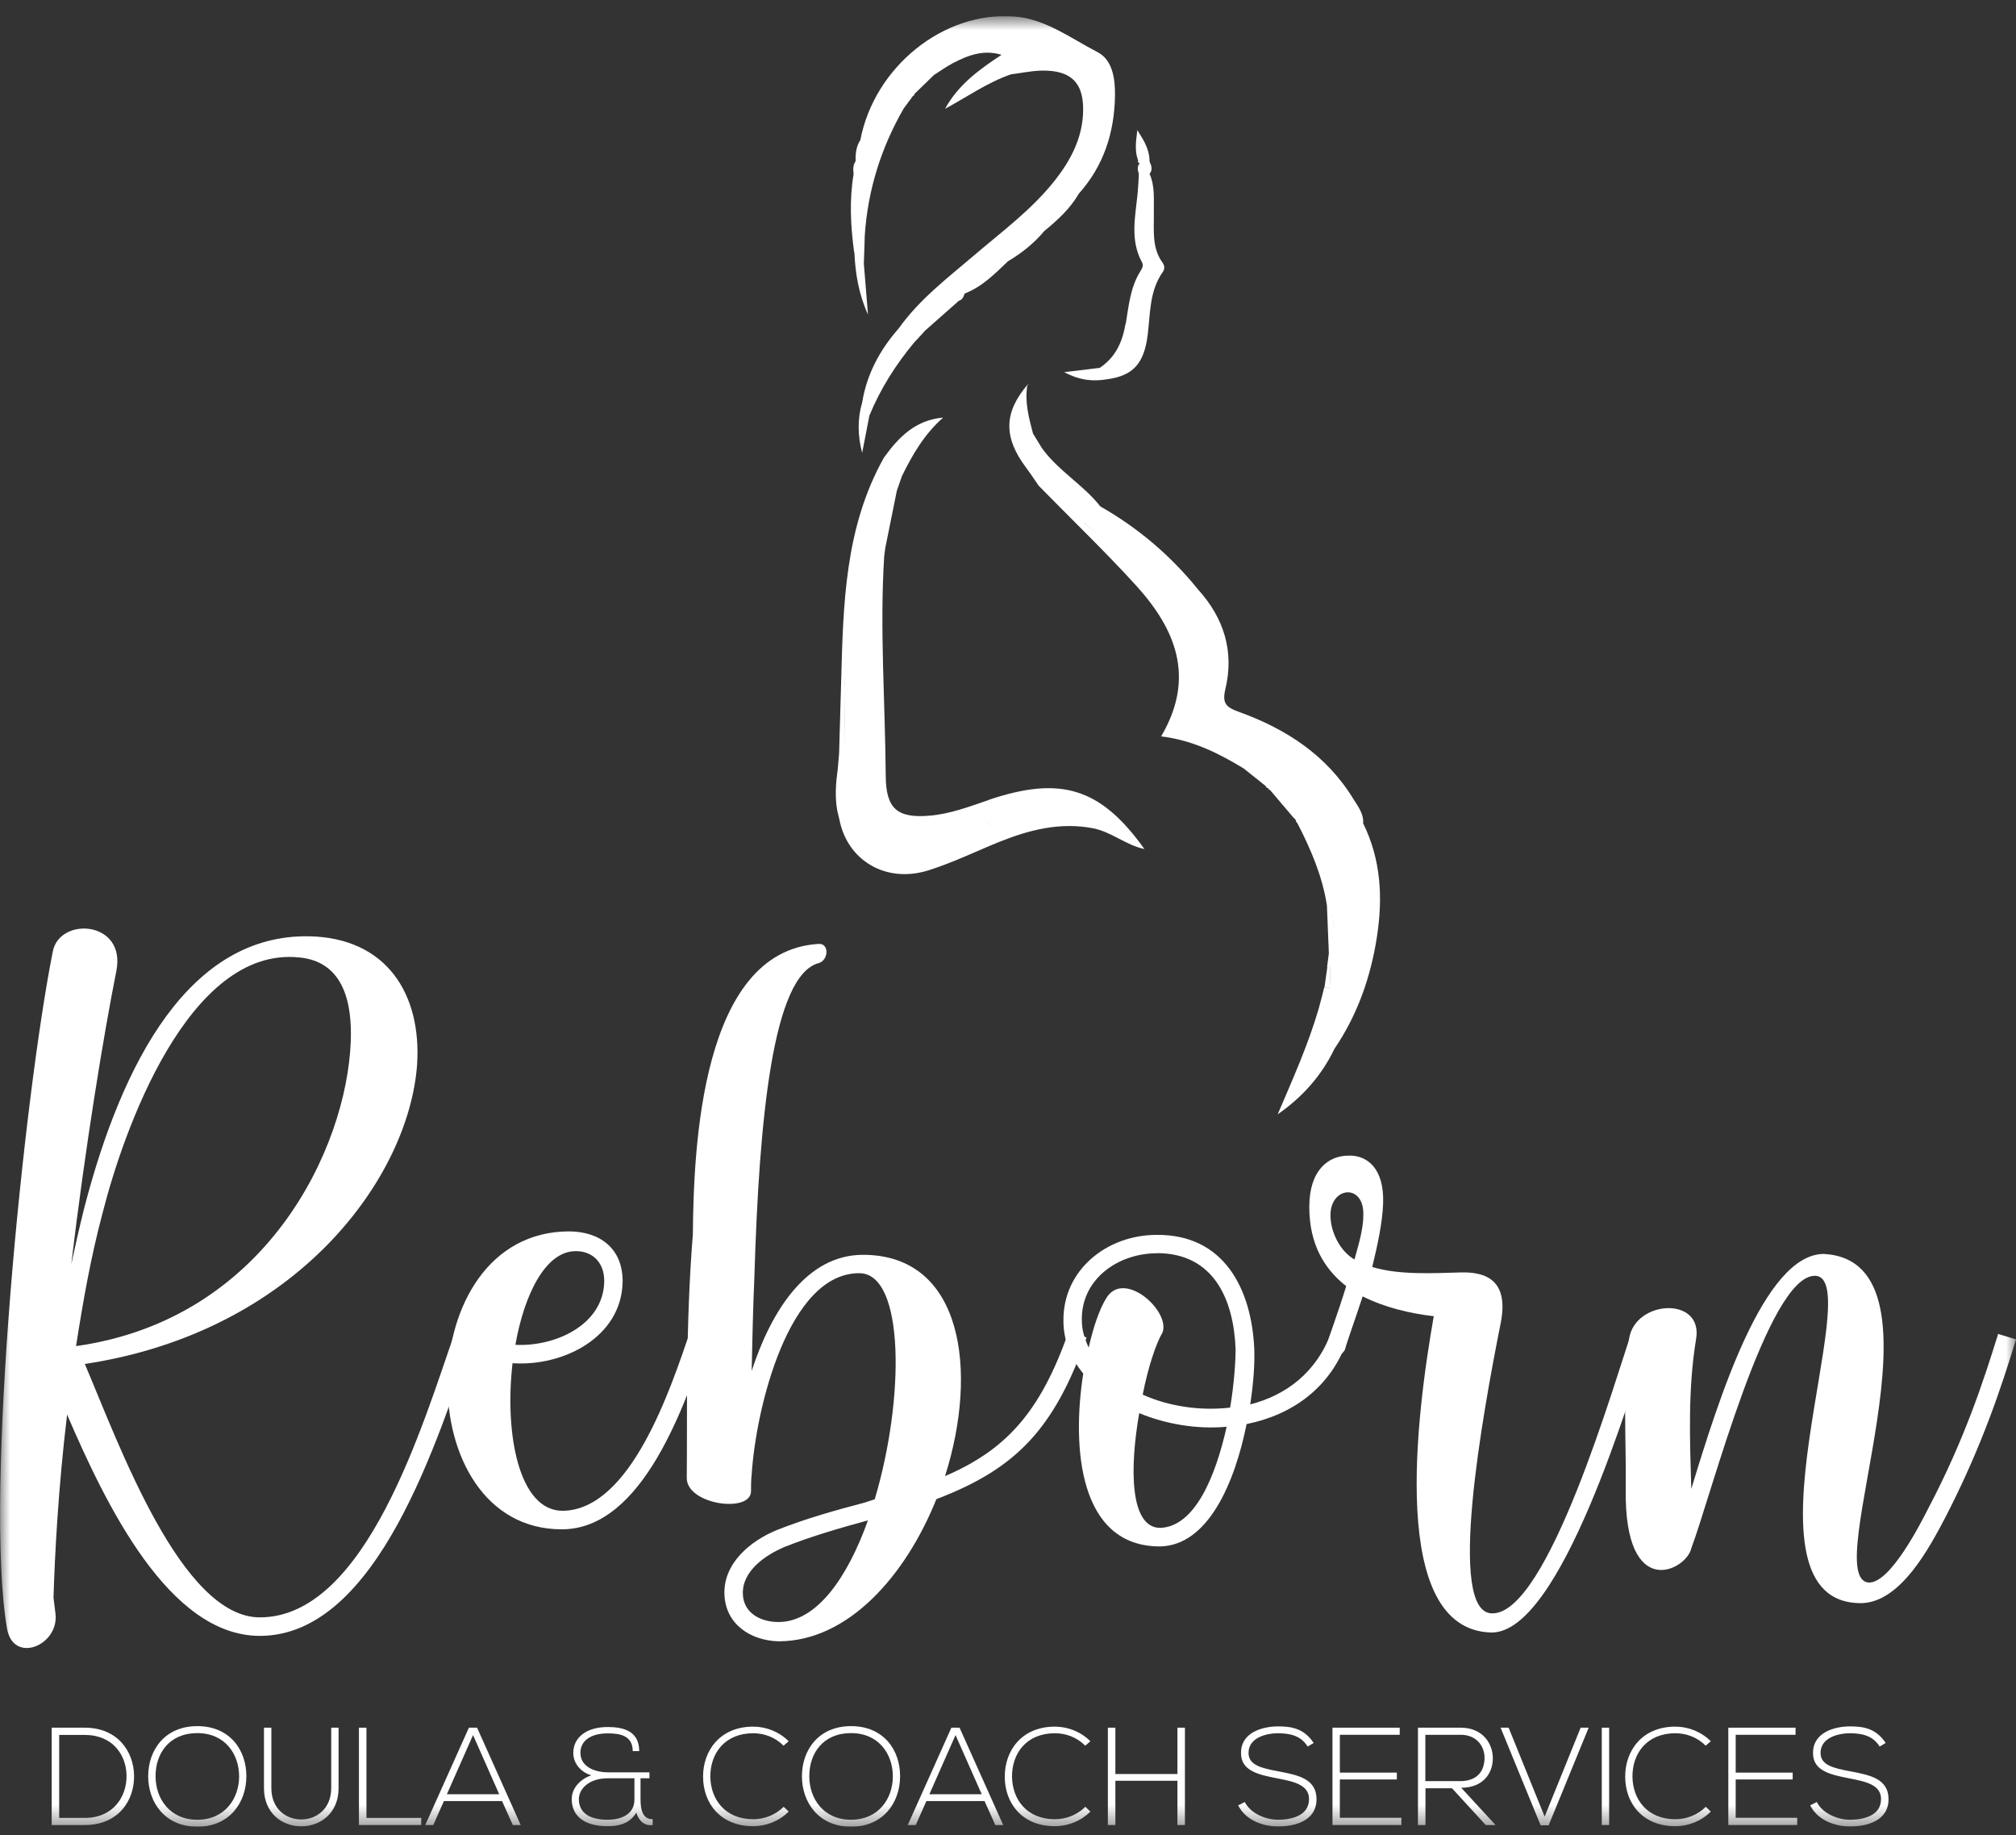 <svg width="100" height="91" viewBox="0 0 100 91" fill="none" xmlns="http://www.w3.org/2000/svg">
<rect x="0" y="0" width="100" height="91" fill="#333333" stroke="none"/>
<g clip-path="url(#clip0_18_146)">
<mask id="mask0_18_146" style="mask-type:luminance" maskUnits="userSpaceOnUse" x="0" y="0" width="100" height="91">
<path d="M100 0.805H0V90.59H100V0.805Z" fill="white"/>
</mask>
<g mask="url(#mask0_18_146)">
<path d="M23.471 66.318C21.736 71.262 18.755 81.125 12.889 81.125C8.378 81.125 5.256 74.621 3.328 70.152C2.885 73.844 2.718 77.131 2.654 79.231L2.75 80.008C2.956 81.6 0.649 82.55 0.347 80.753C-0.803 74.043 1.195 54.324 2.621 47.177C2.962 45.45 6.245 45.656 5.776 48.128C5.134 51.345 4.215 56.969 3.534 62.697C3.733 61.785 3.945 60.835 4.176 59.916C6.072 52.597 9.426 46.33 15.33 46.432C19.16 46.503 20.92 49.277 20.689 52.802C20.277 58.427 14.72 66.049 4.208 67.641C5.905 71.635 8.989 80.207 12.889 80.207C18.177 80.207 20.997 70.55 22.584 66.01L23.471 66.318ZM3.772 66.755C13.197 65.432 17.194 56.963 17.399 51.646C17.47 49.816 17.091 47.678 14.823 47.479C9.329 46.933 6.11 56.115 5.089 60.154C4.517 62.286 4.112 64.559 3.772 66.761V66.755Z" fill="white"/>
<path d="M35.126 66.318C33.975 69.638 31.9 75.841 27.865 75.841C20.2 75.841 20.309 61.105 28.206 61.066C29.761 61.066 30.885 61.914 30.885 63.538C30.853 66.318 27.936 67.776 25.424 67.603C25.019 71.096 25.732 74.955 27.936 74.922C31.29 74.852 33.256 68.893 34.239 66.01L35.126 66.318ZM29.973 63.538C29.973 62.524 29.298 62.016 28.514 62.048C27.056 62.081 26.008 64.18 25.565 66.691C27.531 66.793 29.941 65.708 29.973 63.538Z" fill="white"/>
<path d="M53.9 66.319C52.307 70.826 50.443 72.823 46.447 74.345C44.924 78.139 42.072 81.395 38.615 81.395C37.221 81.356 36 80.547 35.935 79.09C35.865 77.529 37.221 76.412 38.544 75.873C40.003 75.295 41.461 74.891 42.881 74.518L43.389 74.351C44.879 69.368 44.879 63.172 42.643 63.14C39.116 63.102 37.49 69.85 37.285 73.131C37.253 73.407 37.253 73.677 37.253 73.947C37.253 75.064 34.027 74.621 34.066 73.272C34.098 70.428 33.995 65.818 34.368 61.207C34.406 56.905 34.779 47.184 40.575 46.812C41.146 46.741 41.114 47.621 40.607 47.762C38.332 48.372 37.657 55.454 37.42 63.313C37.349 64.938 37.317 66.53 37.285 67.988C38.268 64.97 40.028 62.228 42.81 62.228C47.764 62.228 48.535 67.988 46.877 73.202C49.859 71.918 51.593 70.088 53.013 66.017L53.894 66.325L53.9 66.319ZM43.048 75.398C41.692 75.77 40.273 76.175 38.917 76.714C37.966 77.119 36.809 77.902 36.848 79.051C36.88 80.001 37.735 80.438 38.615 80.438C40.51 80.438 42.039 78.236 43.055 75.391L43.048 75.398Z" fill="white"/>
<path d="M66.037 66.01L66.885 66.319C66.037 68.861 64.039 70.178 61.835 70.621C61.257 73.504 59.934 76.656 57.531 76.689C53.528 76.689 53.155 71.809 53.733 68.117C53.123 67.372 52.75 66.492 52.75 65.51C52.718 62.967 54.922 61.24 57.364 61.24C60.685 61.201 62.073 63.879 62.214 66.864C62.246 67.577 62.182 68.559 62.015 69.645C63.776 69.202 65.337 68.052 66.05 66.017L66.037 66.01ZM57.389 62.151C55.455 62.151 53.624 63.436 53.663 65.471C53.663 65.946 53.791 66.383 54.003 66.826C54.241 65.773 54.543 64.925 54.851 64.418C55.699 62.896 58.07 64.996 57.665 66.081C57.357 66.588 56.952 67.776 56.682 69.163C57.967 69.741 59.529 69.978 61.019 69.805C61.218 68.617 61.289 67.532 61.289 66.89C61.193 64.45 60.21 62.145 57.389 62.145V62.151ZM56.509 70.081C56.033 72.791 56.033 75.77 57.556 75.77C59.285 75.7 60.3 73.195 60.846 70.755C59.355 70.89 57.826 70.621 56.509 70.081Z" fill="white"/>
<path d="M73.998 80.008C76.78 80.111 80.134 68.354 80.95 66.016L81.83 66.325C80.885 69.105 77.422 81.029 73.966 80.958C68.845 80.823 70.271 70.113 71.119 65.272C69.931 65.137 68.678 64.835 67.592 64.289C67.219 65.439 66.84 66.46 66.712 66.935C66.403 67.513 65.626 67.172 65.825 66.665C65.928 66.261 66.371 65.105 66.776 63.782C65.697 62.934 64.945 61.715 64.945 59.852C64.945 57.99 65.928 57.31 66.879 57.31C67.791 57.271 68.671 57.92 68.607 59.679C68.575 60.629 68.331 61.747 68.067 62.832C69.391 63.236 71.087 63.14 72.475 63.101C73.766 63.069 74.846 63.538 74.441 65.606C73.522 70.216 71.762 79.969 73.998 80.008ZM67.624 60.289C67.695 58.626 65.896 58.831 65.999 60.392C66.037 61.137 66.474 62.055 67.187 62.459C67.284 62.055 67.624 61.072 67.624 60.289Z" fill="white"/>
<path d="M100 66.421C99.287 68.759 98.304 71.744 96.505 75.231C95.721 76.721 94.301 79.43 92.367 79.501C85.794 79.604 92.708 63.307 90.029 63.269C87.69 63.237 84.876 74.178 83.893 76.785C83.655 77.87 80.571 79.463 80.641 73.87C80.674 71.365 80.475 68.894 80.809 66.383C81.117 64.45 84.503 64.277 84.13 66.415C83.719 68.919 83.822 71.398 83.893 73.838C85.248 69.401 87.491 62.184 90.472 62.184C97.148 62.556 90.061 78.48 92.74 78.48C93.794 78.442 95.246 75.597 95.657 74.788C97.456 71.365 98.4 68.451 99.114 66.152L100 66.421Z" fill="white"/>
<path d="M49.068 39.665C48.105 39.993 47.154 40.359 46.126 40.449C44.494 40.59 43.947 40.095 43.935 38.477C43.909 34.849 43.633 31.222 43.858 27.594L43.915 27.164C44.108 26.22 44.294 25.276 44.487 24.332C44.571 24.094 44.654 23.857 44.738 23.613C45.258 22.547 45.856 21.526 46.781 20.71C45.406 20.826 44.571 21.686 43.845 22.695C41.904 26.155 41.827 29.97 41.724 33.783L41.763 34.124C41.75 34.008 41.737 33.899 41.724 33.783C41.692 34.978 41.66 36.166 41.622 37.36C41.596 37.636 41.577 37.912 41.551 38.188C41.455 38.862 41.41 39.53 41.532 40.205L41.635 40.635C42.026 42.67 43.941 43.819 46.042 43.165C47.269 42.779 48.432 42.208 49.627 41.726C51.099 41.142 52.596 40.77 54.196 41.071C55.127 41.245 55.847 41.913 56.766 42.105C54.607 39.081 52.628 38.458 49.049 39.665H49.068ZM41.904 37.155C41.904 36.14 41.911 35.119 41.917 34.105C41.898 33.88 41.898 33.661 41.904 33.443C41.898 33.661 41.904 33.886 41.917 34.105C41.917 35.119 41.911 36.14 41.904 37.155ZM42.547 40.834C42.592 40.879 42.624 40.93 42.643 41.001C42.624 40.93 42.592 40.872 42.547 40.834ZM49.46 41.039C49.184 40.904 48.908 40.77 48.631 40.628C48.908 40.763 49.184 40.898 49.46 41.039Z" fill="white"/>
<path d="M55.827 16.068C55.673 16.98 55.326 17.724 54.548 18.244L52.788 18.456C53.591 18.88 54.24 18.919 54.915 18.809C56.2 18.63 56.752 18.046 56.932 16.588C57.061 15.522 57.016 14.424 57.678 13.487C57.78 13.339 57.78 13.191 57.665 13.024C57.125 12.286 57.247 11.419 57.234 10.591C57.221 9.929 57.305 9.255 57.022 8.62C57.189 8.42 57.118 8.215 57.022 8.016C57.022 7.303 56.605 6.783 56.412 6.449C56.392 6.796 56.238 7.4 56.457 7.958C56.431 8.029 56.457 8.08 56.534 8.093C56.405 8.254 56.418 8.42 56.489 8.6L56.47 9.043L56.425 9.64C56.309 10.771 56.052 11.914 56.643 12.999C56.739 13.172 56.65 13.32 56.56 13.461C56.065 14.257 55.988 15.175 55.84 16.061L55.827 16.068Z" fill="white"/>
<path d="M67.618 40.814C67.644 40.339 67.355 39.986 67.13 39.62C65.8 37.443 63.782 36.14 61.443 35.299C60.82 35.074 60.614 34.881 60.782 34.175C61.231 32.306 60.711 30.65 59.426 29.231C58.07 27.555 56.458 26.181 54.581 25.115C53.733 24.036 52.493 23.349 51.684 22.226C51.536 21.982 51.388 21.744 51.24 21.5C51.035 20.717 50.823 19.94 50.958 19.118C50.958 19.099 50.996 19.079 51.022 19.06H50.983C49.788 20.453 49.763 21.68 50.9 23.195C50.971 23.298 51.048 23.401 51.118 23.497L51.523 24.088C53.136 25.738 54.806 27.337 56.355 29.038C58.314 31.196 59.317 33.597 57.595 36.519C59.156 36.705 60.448 37.353 61.694 38.111L62.78 38.978C62.799 39.042 62.844 39.081 62.915 39.093L62.928 39.151L62.986 39.164C63.371 39.62 63.756 40.069 64.142 40.525L64.277 40.667C64.277 40.731 64.303 40.782 64.354 40.821C65.022 42.118 65.594 43.447 65.819 44.898C65.87 44.898 65.922 44.898 65.967 44.898C65.999 44.725 66.012 44.551 66.012 44.384C66.012 44.551 65.992 44.718 65.967 44.898C65.915 44.898 65.864 44.898 65.819 44.898C65.851 45.694 65.883 46.484 65.915 47.28L66.172 46.934C66.172 46.934 66.224 46.876 66.243 46.844C66.224 46.876 66.198 46.901 66.172 46.934C66.089 47.049 65.999 47.165 65.915 47.28C65.883 47.511 65.857 47.736 65.825 47.967C65.877 47.961 65.928 47.954 65.979 47.954C65.979 48.295 65.967 48.629 65.96 48.969C65.87 48.969 65.774 48.969 65.684 48.969L65.581 49.386L65.408 50.035C64.881 51.833 64.116 53.534 63.377 55.261C64.605 54.407 65.555 53.342 66.192 52.013C67.335 50.33 67.991 48.462 68.299 46.465C68.601 44.519 68.504 42.612 67.605 40.808L67.618 40.814ZM51.305 22.9C51.362 22.765 51.581 22.72 51.697 22.617C51.575 22.72 51.362 22.765 51.305 22.9ZM54.755 26.56C54.337 26.412 54.003 26.162 53.708 25.866C54.003 26.155 54.337 26.412 54.755 26.56ZM61.707 37.983C61.617 37.931 61.54 37.854 61.475 37.777C61.54 37.854 61.61 37.931 61.707 37.983ZM64.142 40.224L63.943 40.005C64.007 40.076 64.078 40.153 64.142 40.224ZM66.172 45.514C66.082 45.463 66.037 45.392 66.012 45.315C66.037 45.392 66.089 45.463 66.172 45.514C66.108 45.681 66.147 45.848 66.198 46.015C66.14 45.848 66.108 45.681 66.172 45.514Z" fill="white"/>
<path d="M42.38 12.511C42.425 13.577 42.605 14.617 43.055 15.599C42.984 14.758 42.92 13.917 42.849 13.076C42.849 12.941 42.862 12.813 42.862 12.678C42.875 12.35 42.888 12.023 42.894 11.695C43.042 9.442 43.697 7.336 44.828 5.377L45.175 4.908L45.291 4.748L45.349 4.729V4.671C45.676 4.356 46.004 4.035 46.325 3.721C46.64 3.521 46.942 3.303 47.27 3.13C48.028 2.732 48.805 2.449 49.679 2.719C48.587 3.438 47.533 4.196 46.878 5.396C47.963 4.812 48.972 4.093 50.142 3.688C50.643 3.624 51.144 3.515 51.645 3.502C53.168 3.464 53.81 4.144 53.72 5.679C53.65 6.905 53.103 7.946 52.365 8.896C51.208 10.379 49.698 11.483 48.285 12.691C46.974 13.808 45.599 14.854 44.584 16.28C43.646 17.346 42.997 18.547 42.766 19.959C42.528 20.774 42.541 21.603 42.766 22.457C42.888 21.84 43.003 21.224 43.125 20.608C43.672 19.279 44.436 18.078 45.349 16.98L45.573 16.742C45.676 16.627 45.785 16.511 45.888 16.395C46.447 15.901 47 15.413 47.559 14.919C47.739 14.867 47.797 14.713 47.848 14.559C48.709 14.225 49.345 13.583 49.994 12.96C50.675 12.556 51.292 12.068 51.799 11.458C52.455 10.918 53.084 10.353 53.508 9.609C54.748 8.228 55.275 6.578 55.307 4.761C55.32 3.926 55.198 2.976 54.44 2.584C53.116 1.903 51.87 0.94 50.321 0.818C46.801 0.542 43.37 3.322 42.676 6.944C42.464 7.265 42.431 7.631 42.438 8.003C42.303 8.196 42.316 8.414 42.342 8.633C42.123 9.923 42.194 11.214 42.367 12.504L42.38 12.511Z" fill="white"/>
<path d="M65.697 48.975H65.973C65.973 48.635 65.986 48.295 65.992 47.955C65.941 47.955 65.889 47.955 65.838 47.967L65.697 48.975Z" fill="white"/>
<path d="M6.65 88.041C6.676 89.267 5.892 90.506 4.202 90.506H2.564V85.678H4.202C5.834 85.678 6.624 86.853 6.65 88.034V88.041ZM2.936 86.037V90.153H4.202C5.635 90.153 6.297 89.074 6.277 88.041C6.258 87.033 5.596 86.037 4.202 86.037H2.936Z" fill="white"/>
<path d="M12.221 88.098C12.214 89.37 11.405 90.59 9.786 90.59C8.166 90.59 7.35 89.363 7.35 88.085C7.35 86.808 8.16 85.601 9.786 85.601C11.411 85.601 12.227 86.795 12.221 88.098ZM7.717 88.092C7.717 89.183 8.411 90.243 9.786 90.243C11.161 90.243 11.861 89.183 11.861 88.092C11.861 87 11.173 85.947 9.786 85.947C8.398 85.947 7.71 86.955 7.717 88.092Z" fill="white"/>
<path d="M16.795 85.678V88.676C16.795 91.2 13.094 91.206 13.094 88.676V85.678H13.46V88.676C13.46 90.75 16.429 90.744 16.429 88.676V85.678H16.795Z" fill="white"/>
<path d="M18.177 85.678V90.153H20.894V90.506H17.804V85.678H18.177Z" fill="white"/>
<path d="M25.437 90.506L24.904 89.318H22.019L21.492 90.506H21.094L23.259 85.678H23.664L25.829 90.506H25.431H25.437ZM24.762 88.978L23.465 86.044L22.167 88.978H24.762Z" fill="white"/>
<path d="M31.386 86.846C31.386 86.089 30.795 85.96 30.153 85.96C29.227 85.96 28.784 86.384 28.791 86.93C28.797 87.668 29.587 87.893 30.166 87.893H32.215V88.188H31.772V89.241C31.772 89.761 31.887 90.224 32.376 90.217V90.506C31.984 90.564 31.675 90.301 31.566 89.89C31.213 90.461 30.66 90.564 30.146 90.564C28.97 90.564 28.36 90.05 28.36 89.222C28.36 88.625 28.848 88.201 29.33 88.04C28.829 87.893 28.437 87.469 28.437 86.93C28.437 86.185 29.054 85.645 30.153 85.645C30.924 85.645 31.707 85.845 31.707 86.84H31.38L31.386 86.846ZM31.47 88.188H30.146C29.195 88.188 28.713 88.728 28.713 89.222C28.713 89.845 29.17 90.243 30.14 90.243C30.692 90.243 31.47 90.05 31.47 89.241V88.188Z" fill="white"/>
<path d="M39.122 89.839C38.64 90.32 37.998 90.564 37.362 90.564C35.736 90.564 34.882 89.428 34.875 88.124C34.862 86.834 35.704 85.626 37.362 85.626C37.998 85.626 38.64 85.871 39.122 86.352L38.865 86.57C38.454 86.153 37.908 85.954 37.362 85.954C35.955 85.954 35.229 86.949 35.235 88.105C35.248 89.235 35.968 90.218 37.362 90.218C37.908 90.218 38.461 90.012 38.872 89.601L39.116 89.832L39.122 89.839Z" fill="white"/>
<path d="M44.648 88.098C44.642 89.37 43.832 90.59 42.213 90.59C40.594 90.59 39.778 89.363 39.778 88.085C39.778 86.808 40.588 85.601 42.213 85.601C43.839 85.601 44.655 86.795 44.648 88.098ZM40.144 88.092C40.144 89.183 40.838 90.243 42.213 90.243C43.588 90.243 44.288 89.183 44.288 88.092C44.288 87 43.601 85.947 42.213 85.947C40.825 85.947 40.138 86.955 40.144 88.092Z" fill="white"/>
<path d="M49.37 90.506L48.837 89.318H45.952L45.425 90.506H45.027L47.192 85.678H47.597L49.762 90.506H49.364H49.37ZM48.696 88.978L47.398 86.044L46.1 88.978H48.696Z" fill="white"/>
<path d="M54.087 89.839C53.605 90.32 52.962 90.564 52.326 90.564C50.701 90.564 49.846 89.428 49.84 88.124C49.827 86.834 50.669 85.626 52.326 85.626C52.962 85.626 53.605 85.871 54.087 86.352L53.83 86.57C53.418 86.153 52.872 85.954 52.326 85.954C50.919 85.954 50.193 86.949 50.199 88.105C50.212 89.235 50.932 90.218 52.326 90.218C52.872 90.218 53.425 90.012 53.836 89.601L54.08 89.832L54.087 89.839Z" fill="white"/>
<path d="M58.404 90.506V88.31H55.326V90.506H54.954V85.678H55.326V87.976H58.404V85.678H58.776V90.506H58.404Z" fill="white"/>
<path d="M64.861 86.609C64.508 86.044 63.942 85.96 63.396 85.954C62.831 85.954 61.931 86.16 61.931 86.93C61.931 87.546 62.593 87.688 63.409 87.842C64.341 88.022 65.304 88.189 65.304 89.229C65.298 90.32 64.199 90.577 63.396 90.577C62.645 90.577 61.79 90.269 61.417 89.531L61.745 89.364C62.041 89.948 62.799 90.243 63.396 90.243C63.994 90.243 64.932 90.076 64.932 89.222C64.938 88.497 64.141 88.343 63.345 88.189C62.465 88.015 61.559 87.835 61.559 86.949C61.539 85.928 62.599 85.614 63.396 85.614C64.084 85.614 64.688 85.723 65.163 86.436L64.861 86.615V86.609Z" fill="white"/>
<path d="M66.461 87.906H69.288V88.246H66.461V90.147H69.513V90.506H66.095V85.678H69.43V86.031H66.461V87.906Z" fill="white"/>
<path d="M74.184 90.506H73.696L72.025 88.683H70.708V90.506H70.335V85.678H72.462C73.51 85.678 74.043 86.429 74.049 87.18C74.056 87.963 73.542 88.657 72.481 88.657L74.184 90.506ZM70.708 88.329H72.417C73.259 88.329 73.632 87.854 73.638 87.18C73.644 86.615 73.259 86.031 72.456 86.031H70.702V88.336L70.708 88.329Z" fill="white"/>
<path d="M78.803 85.678L76.818 90.519H76.42L74.434 85.678H74.833L76.619 90.089L78.405 85.678H78.803Z" fill="white"/>
<path d="M79.453 90.506V85.678H79.819V90.506H79.453Z" fill="white"/>
<path d="M84.862 89.839C84.38 90.32 83.738 90.564 83.102 90.564C81.476 90.564 80.622 89.428 80.615 88.124C80.602 86.834 81.444 85.626 83.102 85.626C83.738 85.626 84.38 85.871 84.862 86.352L84.605 86.57C84.194 86.153 83.648 85.954 83.102 85.954C81.695 85.954 80.969 86.949 80.975 88.105C80.988 89.235 81.707 90.218 83.102 90.218C83.648 90.218 84.2 90.012 84.612 89.601L84.856 89.832L84.862 89.839Z" fill="white"/>
<path d="M86.096 87.906H88.923V88.246H86.096V90.147H89.148V90.506H85.73V85.678H89.065V86.031H86.096V87.906Z" fill="white"/>
<path d="M93.234 86.609C92.881 86.044 92.316 85.96 91.769 85.954C91.204 85.954 90.305 86.16 90.305 86.93C90.305 87.546 90.966 87.688 91.782 87.842C92.714 88.022 93.678 88.189 93.678 89.229C93.671 90.32 92.573 90.577 91.769 90.577C91.018 90.577 90.163 90.269 89.791 89.531L90.118 89.364C90.414 89.948 91.172 90.243 91.769 90.243C92.367 90.243 93.305 90.076 93.305 89.222C93.311 88.497 92.515 88.343 91.718 88.189C90.838 88.015 89.932 87.835 89.932 86.949C89.913 85.928 90.973 85.614 91.769 85.614C92.457 85.614 93.061 85.723 93.536 86.436L93.234 86.615V86.609Z" fill="white"/>
</g>
</g>
<defs>
<clipPath id="clip0_18_146">
<rect width="100" height="89.784" fill="white" transform="translate(0 0.805)"/>
</clipPath>
</defs>
</svg>
